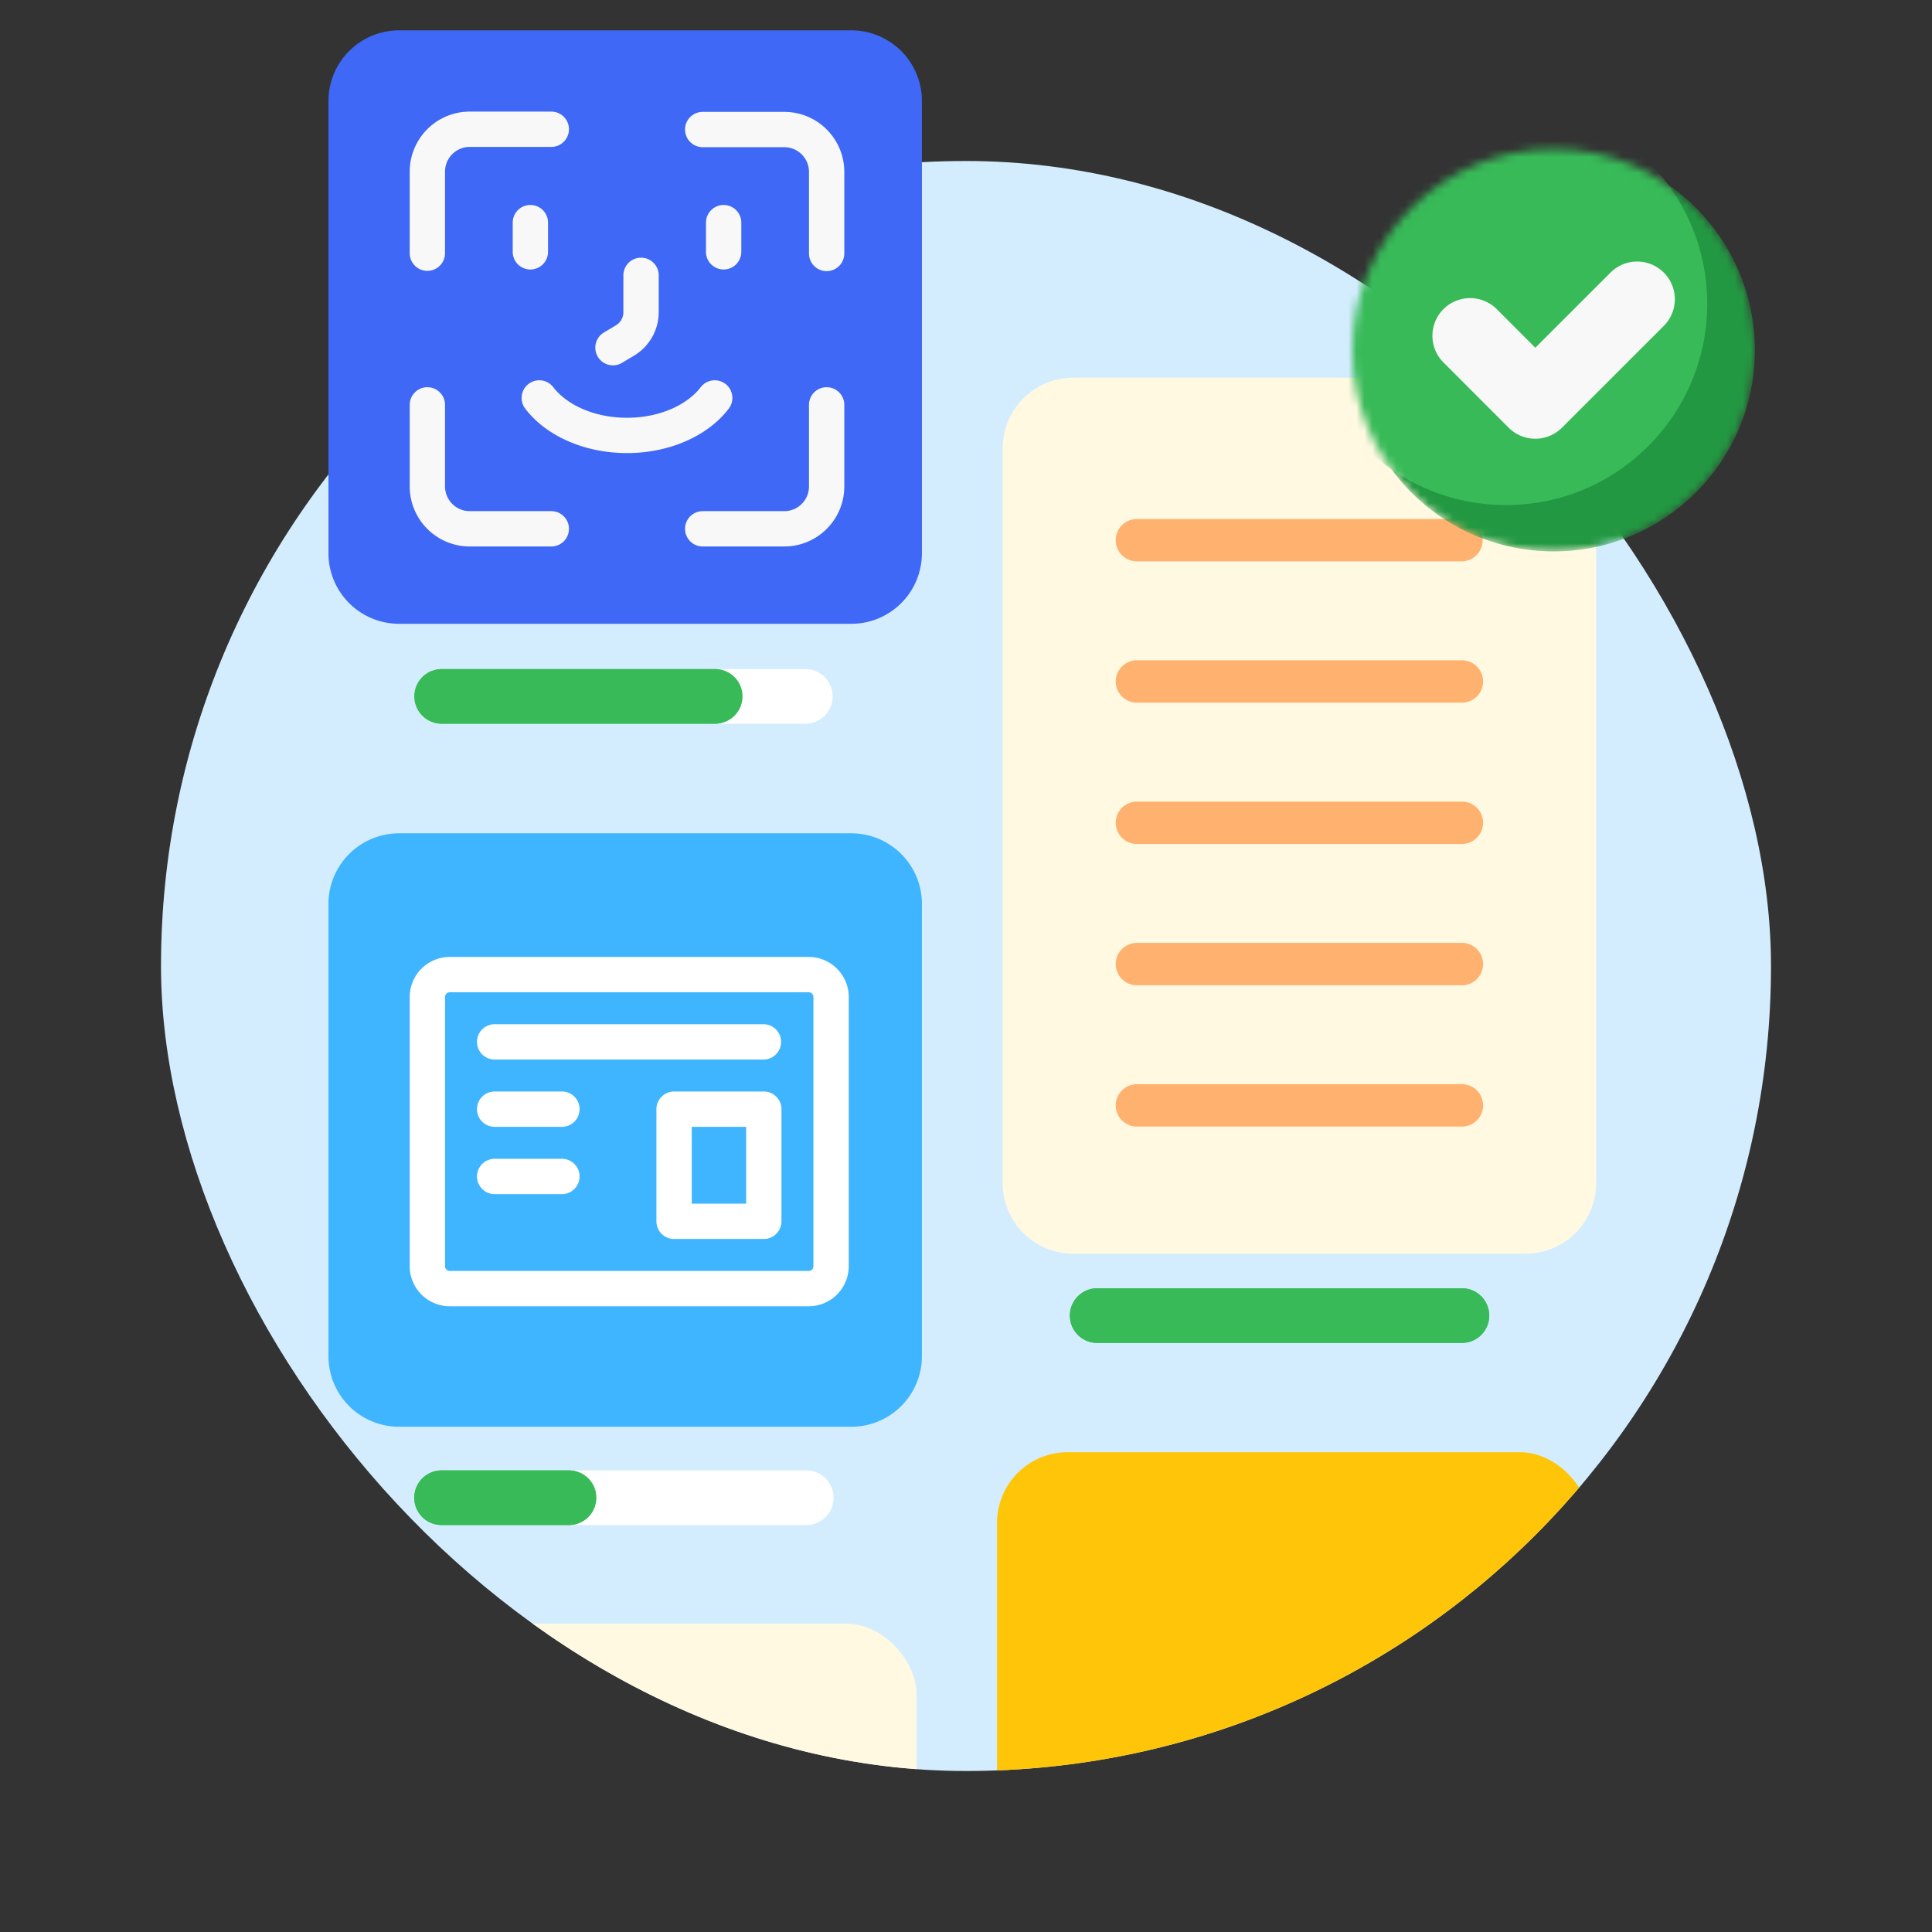 <svg xmlns="http://www.w3.org/2000/svg" width="240" height="240" fill="none" class="persona-ilustration" viewBox="0 0 240 240"><rect x="0" y="0" width="240" height="240" fill="#333333" stroke="none"/><g clip-path="url(#cqJRjsGpbb_a)"><g clip-path="url(#cqJRjsGpbb_b)"><rect width="200" height="200" x="20" y="20" fill="#D3EDFF" rx="100"/><rect width="73.722" height="73.722" x="123.854" y="180.396" fill="#FFC509" rx="8.776"/><rect width="73.722" height="108.827" x="40.147" y="201.694" fill="#FFF9E1" rx="8.776"/><rect width="45.637" height="5.266" x="54.189" y="219.247" fill="#FFB26F" rx="2.633"/></g><path fill="#3E68F5" d="M40.802 12.546A8.776 8.776 0 0 1 49.58 3.77h56.168a8.777 8.777 0 0 1 8.777 8.776v56.169a8.777 8.777 0 0 1-8.777 8.776H49.579a8.776 8.776 0 0 1-8.777-8.776z"/><path fill="#F8F8F8" fill-rule="evenodd" d="M79.633 32.01c1.212 0 2.194.982 2.194 2.194v4.578a6.29 6.29 0 0 1-3.06 5.396l-1.496.895a2.194 2.194 0 0 1-2.253-3.766l1.497-.895c.573-.343.924-.962.924-1.63v-4.578c0-1.212.983-2.194 2.194-2.194M89.893 25.463c1.212 0 2.194.982 2.194 2.194v3.626a2.194 2.194 0 0 1-4.388 0v-3.626c0-1.212.982-2.194 2.194-2.194M65.885 25.463c1.212 0 2.194.982 2.194 2.194v3.626a2.194 2.194 0 1 1-4.388 0v-3.626c0-1.212.982-2.194 2.194-2.194M90.118 47.691a2.194 2.194 0 0 1 .41 3.076c-2.627 3.437-7.429 5.517-12.64 5.517-5.21 0-10.011-2.08-12.639-5.516a2.194 2.194 0 0 1 3.486-2.666c1.618 2.116 4.984 3.794 9.154 3.794s7.536-1.678 9.154-3.794a2.194 2.194 0 0 1 3.075-.41M58.355 18.25a3.07 3.07 0 0 0-3.072 3.073v10.13a2.194 2.194 0 1 1-4.388 0v-10.13a7.46 7.46 0 0 1 7.46-7.46h10.13a2.194 2.194 0 0 1 0 4.388zM85.099 16.09c0-1.211.982-2.193 2.194-2.193h10.13a7.46 7.46 0 0 1 7.46 7.46v10.13a2.194 2.194 0 1 1-4.388 0v-10.13a3.07 3.07 0 0 0-3.072-3.072h-10.13a2.194 2.194 0 0 1-2.194-2.194M102.689 48.101c1.212 0 2.194.983 2.194 2.194v10.13a7.46 7.46 0 0 1-7.46 7.46h-10.13a2.194 2.194 0 0 1 0-4.388h10.13a3.07 3.07 0 0 0 3.072-3.072v-10.13c0-1.211.982-2.194 2.194-2.194M53.09 48.101c1.212 0 2.194.983 2.194 2.194v10.13a3.07 3.07 0 0 0 3.072 3.072h10.13a2.194 2.194 0 1 1 0 4.388h-10.13a7.46 7.46 0 0 1-7.46-7.46v-10.13c0-1.211.982-2.194 2.194-2.194" clip-rule="evenodd"/><path fill="#3FB4FF" d="M40.802 112.292a8.776 8.776 0 0 1 8.777-8.776h56.168a8.777 8.777 0 0 1 8.777 8.776v56.169a8.777 8.777 0 0 1-8.777 8.776H49.579a8.776 8.776 0 0 1-8.777-8.776z"/><path fill="#3FB4FF" d="M53.09 123.855a2.786 2.786 0 0 1 2.786-2.786h44.578a2.786 2.786 0 0 1 2.787 2.786v33.434a2.786 2.786 0 0 1-2.787 2.786H55.876a2.786 2.786 0 0 1-2.786-2.786z"/><path fill="#fff" fill-rule="evenodd" d="M50.896 123.855a4.98 4.98 0 0 1 4.98-4.98h44.578a4.98 4.98 0 0 1 4.981 4.98v33.434a4.98 4.98 0 0 1-4.981 4.98H55.876a4.98 4.98 0 0 1-4.98-4.98zm4.98-.592a.59.59 0 0 0-.592.592v33.434c0 .327.265.592.592.592h44.578a.59.59 0 0 0 .592-.592v-33.434a.59.59 0 0 0-.592-.592z" clip-rule="evenodd"/><path fill="#fff" fill-rule="evenodd" d="M59.254 129.427c0-1.212.982-2.195 2.194-2.195h33.434a2.195 2.195 0 0 1 0 4.389H61.448a2.194 2.194 0 0 1-2.194-2.194M59.254 137.785c0 1.212.982 2.194 2.194 2.194h8.358a2.194 2.194 0 1 0 0-4.388h-8.358a2.194 2.194 0 0 0-2.194 2.194M59.254 146.144c0 1.212.982 2.194 2.194 2.194h8.358a2.194 2.194 0 1 0 0-4.388h-8.358a2.194 2.194 0 0 0-2.194 2.194" clip-rule="evenodd"/><path fill="#3FB4FF" d="M83.737 137.785h11.145v13.931H83.737z"/><path fill="#fff" fill-rule="evenodd" d="M81.543 137.785c0-1.212.982-2.194 2.194-2.194h11.145c1.211 0 2.194.982 2.194 2.194v13.931a2.194 2.194 0 0 1-2.194 2.194H83.737a2.194 2.194 0 0 1-2.194-2.194zm4.388 2.194v9.543h6.757v-9.543z" clip-rule="evenodd"/><path fill="#FFF9E1" d="M124.556 55.694a8.776 8.776 0 0 1 8.776-8.777h56.169a8.776 8.776 0 0 1 8.776 8.777v91.274a8.776 8.776 0 0 1-8.776 8.776h-56.169a8.776 8.776 0 0 1-8.776-8.776z"/><path fill="#FFB26F" d="M138.598 67.103a2.633 2.633 0 0 1 2.633-2.632h40.371a2.633 2.633 0 0 1 0 5.265h-40.371a2.633 2.633 0 0 1-2.633-2.633M138.598 84.656a2.633 2.633 0 0 1 2.633-2.633h40.371a2.633 2.633 0 0 1 0 5.266h-40.371a2.633 2.633 0 0 1-2.633-2.633M138.598 102.208a2.633 2.633 0 0 1 2.633-2.633h40.371a2.633 2.633 0 0 1 0 5.266h-40.371a2.633 2.633 0 0 1-2.633-2.633M138.598 119.761a2.633 2.633 0 0 1 2.633-2.633h40.371a2.633 2.633 0 0 1 0 5.266h-40.371a2.633 2.633 0 0 1-2.633-2.633M138.598 137.314a2.633 2.633 0 0 1 2.633-2.633h40.371a2.633 2.633 0 0 1 0 5.266h-40.371a2.633 2.633 0 0 1-2.633-2.633"/><mask id="cqJRjsGpbb_c" width="51" height="51" x="167" y="18" maskUnits="userSpaceOnUse" style="mask-type:alpha"><path fill="#009444" d="M192.999 68.499c13.807 0 25-11.193 25-25s-11.193-25-25-25-25 11.192-25 25 11.193 25 25 25"/></mask><g mask="url(#cqJRjsGpbb_c)"><path fill="#239842" d="M192.999 68.499c13.807 0 25-11.193 25-25s-11.193-25-25-25-25 11.192-25 25 11.193 25 25 25"/><path fill="#38BA58" d="M187.077 62.74c13.807 0 25-11.193 25-25s-11.193-25-25-25-25 11.193-25 25 11.193 25 25 25"/><path fill="#F8F8F8" fill-rule="evenodd" d="M206.684 33.862a4.68 4.68 0 0 1-.002 6.621L194.03 53.13a4.68 4.68 0 0 1-6.621-.002l-8.099-8.105a4.681 4.681 0 1 1 6.623-6.618l4.79 4.793 9.34-9.336a4.68 4.68 0 0 1 6.621.001" clip-rule="evenodd"/></g><path fill="#fff" d="M51.459 86.508a3.394 3.394 0 0 1 3.393-3.393h45.247a3.394 3.394 0 0 1 0 6.787H54.852a3.393 3.393 0 0 1-3.393-3.394"/><path fill="#38BA58" d="M51.459 86.508a3.394 3.394 0 0 1 3.393-3.393h33.935a3.394 3.394 0 0 1 0 6.787H54.852a3.393 3.393 0 0 1-3.393-3.394"/><path fill="#38BA58" fill-rule="evenodd" d="M88.787 85.377H54.852a1.131 1.131 0 1 0 0 2.263h33.935a1.131 1.131 0 1 0 0-2.263m-33.935-2.262a3.394 3.394 0 0 0 0 6.787h33.935a3.394 3.394 0 1 0 0-6.787z" clip-rule="evenodd"/><path fill="#fff" d="M51.459 186.052a3.393 3.393 0 0 1 3.393-3.393h45.247a3.394 3.394 0 1 1 0 6.787H54.852a3.394 3.394 0 0 1-3.393-3.394"/><path fill="#38BA58" d="M51.459 186.052a3.393 3.393 0 0 1 3.393-3.393h15.837a3.393 3.393 0 1 1 0 6.787H54.852a3.394 3.394 0 0 1-3.393-3.394"/><path fill="#38BA58" fill-rule="evenodd" d="M70.689 184.921H54.852a1.13 1.13 0 1 0 0 2.262h15.837a1.13 1.13 0 1 0 0-2.262m-15.837-2.262a3.393 3.393 0 1 0 0 6.787h15.837a3.394 3.394 0 0 0 0-6.787z" clip-rule="evenodd"/><path fill="#38BA58" d="M132.904 163.429a3.393 3.393 0 0 1 3.393-3.394h45.247a3.394 3.394 0 1 1 0 6.787h-45.247a3.393 3.393 0 0 1-3.393-3.393"/><path fill="#38BA58" fill-rule="evenodd" d="M181.544 162.298h-45.247a1.13 1.13 0 1 0 0 2.262h45.247a1.131 1.131 0 0 0 0-2.262m-45.247-2.263a3.393 3.393 0 0 0 0 6.787h45.247a3.394 3.394 0 1 0 0-6.787z" clip-rule="evenodd"/></g><defs><clipPath id="cqJRjsGpbb_a"><path fill="#fff" d="M0 0h240v240H0z"/></clipPath><clipPath id="cqJRjsGpbb_b"><rect width="200" height="200" x="20" y="20" fill="#fff" rx="100"/></clipPath></defs></svg>